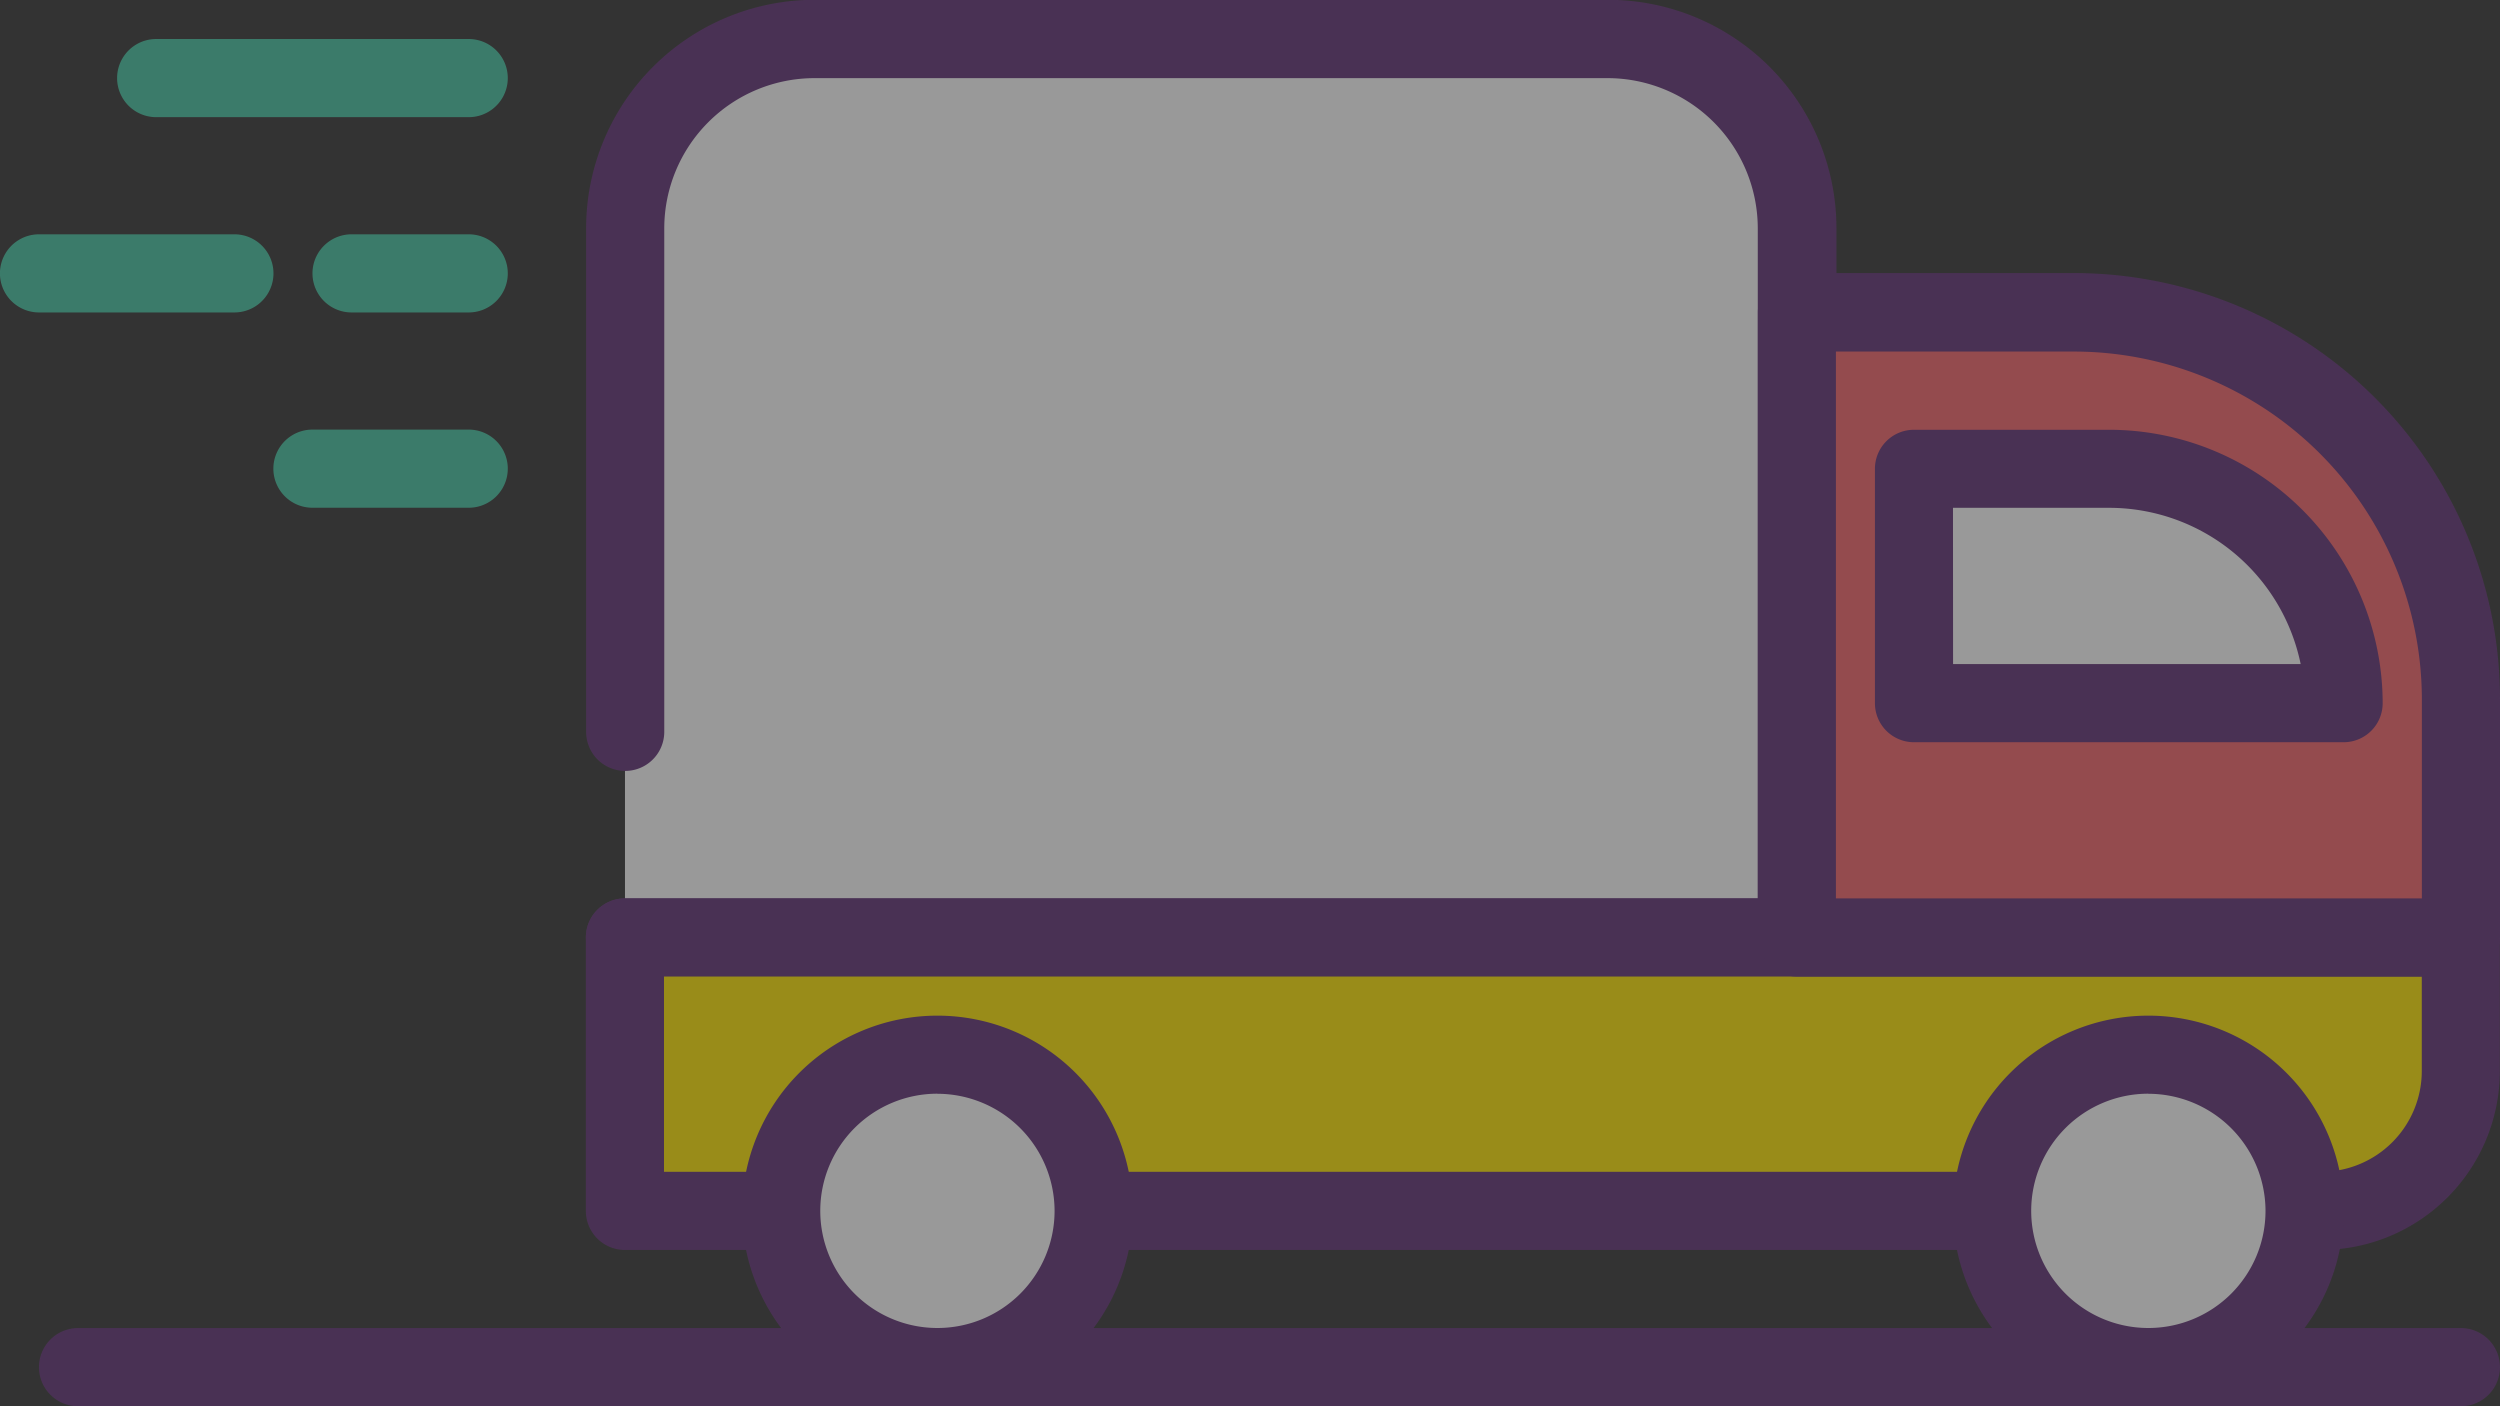 <svg xmlns="http://www.w3.org/2000/svg" viewBox="0 0 28.445 16">
  <rect x="0" y="0" width="28.445" height="16" fill="#333333" stroke="none"/>
  <defs>
    <style>
      .cls-1 {
        opacity: 0.5;
      }

      .cls-2 {
        fill: #fff;
      }

      .cls-3 {
        fill: #602f75;
      }

      .cls-4 {
        fill: #44c4a1;
      }

      .cls-5 {
        fill: #ffe600;
      }

      .cls-6 {
        fill: #f56369;
      }
    </style>
  </defs>
  <g id="Group_91" data-name="Group 91" class="cls-1" transform="translate(-183 -143)">
    <path id="Path_9" data-name="Path 9" class="cls-2" d="M109.227,110.287v-5.734a2.153,2.153,0,0,1,2.153-2.153h9.026a2.153,2.153,0,0,1,2.153,2.153v8.05a.019.019,0,0,1-.019.019H109.227" transform="translate(80.884 41.044)"/>
    <path id="Path_10" data-name="Path 10" class="cls-3" d="M116.159,106.684H102.844a.444.444,0,1,1,0-.889h12.889V98.171a1.711,1.711,0,0,0-1.709-1.709H105a1.711,1.711,0,0,0-1.709,1.709V103.9a.444.444,0,1,1-.889,0V98.171a2.6,2.6,0,0,1,2.6-2.6h9.026a2.6,2.6,0,0,1,2.6,2.6v8.05A.477.477,0,0,1,116.159,106.684Z" transform="translate(87.267 47.427)"/>
    <g id="Group_2" data-name="Group 2" transform="translate(183 143.444)">
      <path id="Path_11" data-name="Path 11" class="cls-4" d="M24.48,103.288H20.924a.444.444,0,1,1,0-.889H24.48a.444.444,0,1,1,0,.889Z" transform="translate(-19.147 -102.399)"/>
      <path id="Path_12" data-name="Path 12" class="cls-4" d="M56.391,137.422H55.057a.444.444,0,0,1,0-.889h1.333a.444.444,0,1,1,0,.889Z" transform="translate(-51.057 -134.311)"/>
      <path id="Path_13" data-name="Path 13" class="cls-4" d="M2.667,137.422H.444a.444.444,0,0,1,0-.889H2.667a.444.444,0,0,1,0,.889Z" transform="translate(0 -134.311)"/>
      <path id="Path_14" data-name="Path 14" class="cls-4" d="M50.008,171.555H48.23a.444.444,0,0,1,0-.889h1.778a.444.444,0,1,1,0,.889Z" transform="translate(-44.675 -166.222)"/>
    </g>
    <path id="Path_15" data-name="Path 15" class="cls-5" d="M128.526,262.524h-19.3v-3.111h20.889v1.521A1.59,1.59,0,0,1,128.526,262.524Z" transform="translate(80.884 -105.746)"/>
    <path id="Path_16" data-name="Path 16" class="cls-3" d="M122.143,256.586h-19.3a.444.444,0,0,1-.444-.445V253.03a.444.444,0,0,1,.444-.444h20.889a.444.444,0,0,1,.444.444v1.521A2.037,2.037,0,0,1,122.143,256.586Zm-18.855-.889h18.855a1.147,1.147,0,0,0,1.145-1.145v-1.077h-20Z" transform="translate(87.267 -99.364)"/>
    <path id="Path_17" data-name="Path 17" class="cls-6" d="M314.027,150.187h3.155a4.4,4.4,0,0,1,4.4,4.4V157.3h-7.555Z" transform="translate(-110.583 -3.631)"/>
    <path id="Path_18" data-name="Path 18" class="cls-3" d="M315.2,151.36h-7.555a.444.444,0,0,1-.444-.444V143.8a.444.444,0,0,1,.444-.444H310.8a4.851,4.851,0,0,1,4.845,4.845v2.711A.444.444,0,0,1,315.2,151.36Zm-7.111-.889h6.667v-2.266a3.961,3.961,0,0,0-3.956-3.956h-2.711Z" transform="translate(-104.2 2.751)"/>
    <path id="Path_19" data-name="Path 19" class="cls-2" d="M339.4,180.16h-4.889v-2.667h2.222a2.667,2.667,0,0,1,2.667,2.667Z" transform="translate(-129.729 -29.16)"/>
    <path id="Path_20" data-name="Path 20" class="cls-3" d="M333.013,174.222h-4.889a.444.444,0,0,1-.444-.444v-2.667a.444.444,0,0,1,.444-.444h2.222a3.115,3.115,0,0,1,3.111,3.111A.444.444,0,0,1,333.013,174.222Zm-4.444-.889h3.955a2.226,2.226,0,0,0-2.178-1.778h-1.778Z" transform="translate(-123.347 -22.777)"/>
    <ellipse id="Ellipse_1" data-name="Ellipse 1" class="cls-2" cx="1.778" cy="1.778" rx="1.778" ry="1.778" transform="translate(191.889 155)"/>
    <path id="Path_21" data-name="Path 21" class="cls-3" d="M131.929,277.511a2.222,2.222,0,1,1,2.222-2.222A2.225,2.225,0,0,1,131.929,277.511Zm0-3.556a1.333,1.333,0,1,0,1.333,1.333A1.335,1.335,0,0,0,131.929,273.956Z" transform="translate(61.737 -118.511)"/>
    <ellipse id="Ellipse_2" data-name="Ellipse 2" class="cls-2" cx="1.778" cy="1.778" rx="1.778" ry="1.778" transform="translate(205.667 155)"/>
    <g id="Group_3" data-name="Group 3" transform="translate(183.444 154.556)">
      <path id="Path_22" data-name="Path 22" class="cls-3" d="M343.556,277.511a2.222,2.222,0,1,1,2.222-2.222A2.225,2.225,0,0,1,343.556,277.511Zm0-3.556a1.333,1.333,0,1,0,1.333,1.333A1.335,1.335,0,0,0,343.556,273.956Z" transform="translate(-319.556 -273.067)"/>
      <path id="Path_23" data-name="Path 23" class="cls-3" d="M34.382,328.568H7.27a.444.444,0,0,1,0-.889H34.382a.444.444,0,0,1,0,.889Z" transform="translate(-6.826 -324.124)"/>
    </g>
  </g>
</svg>

